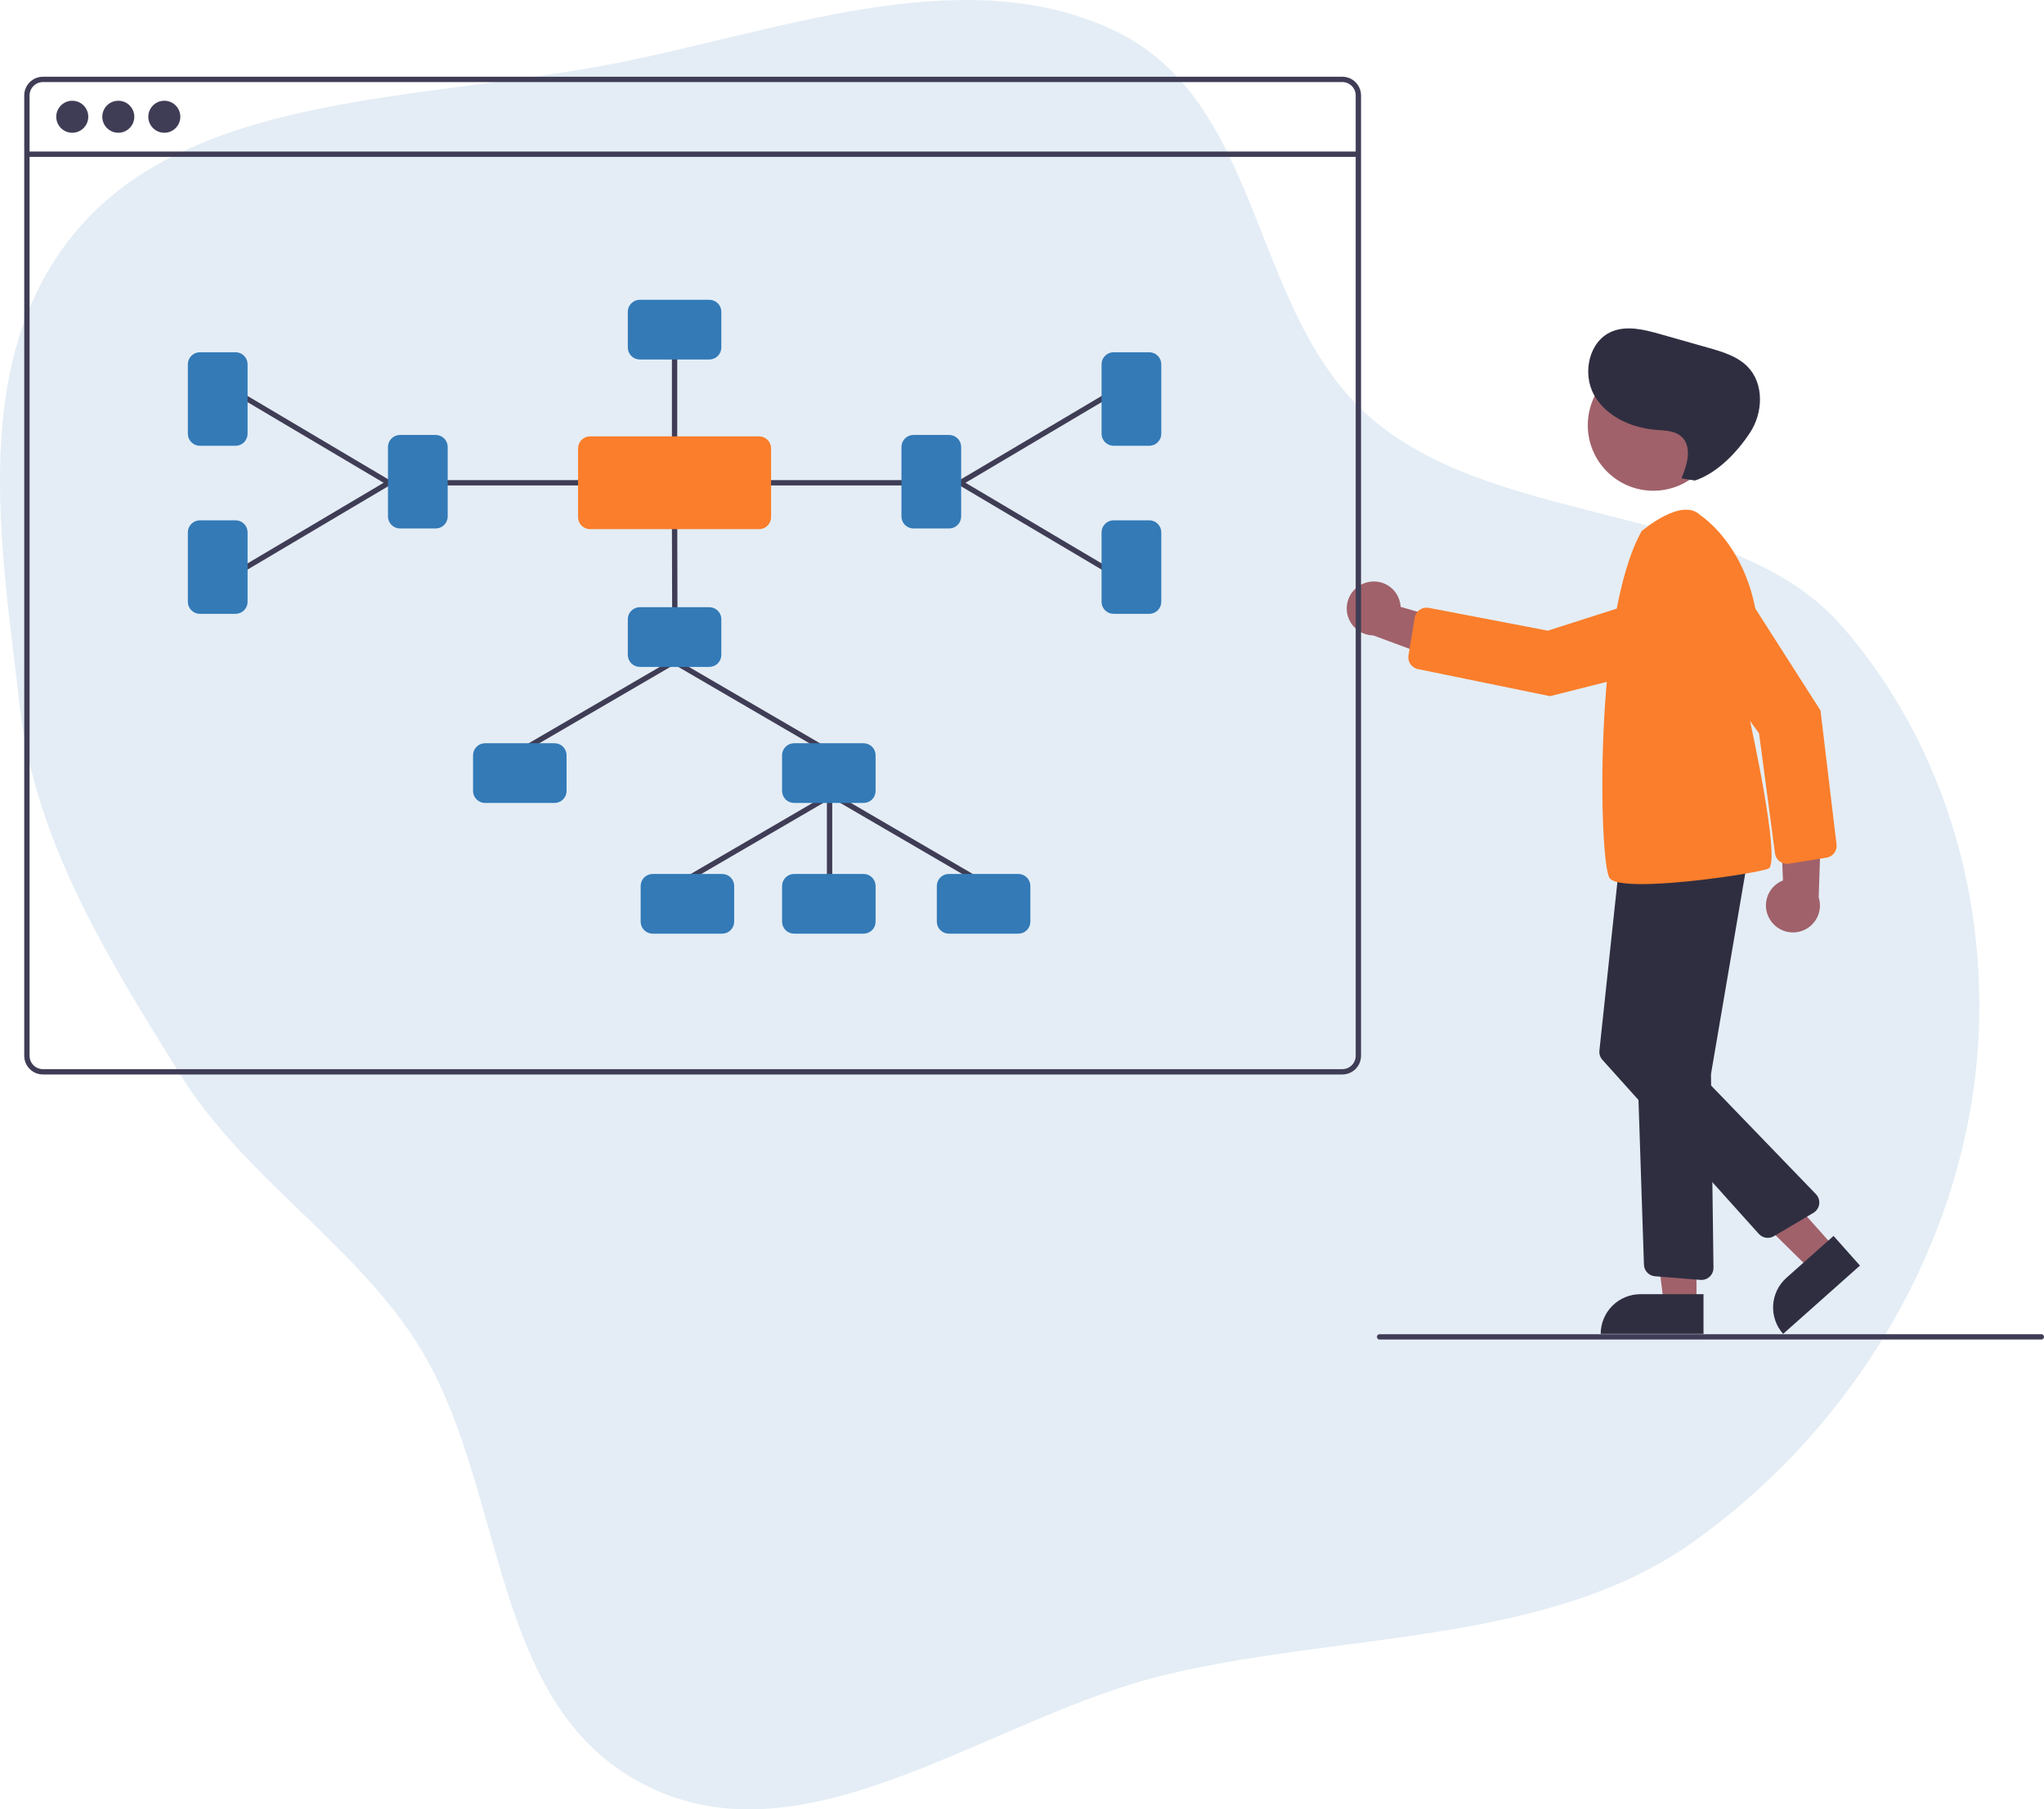<svg width="506" height="448" viewBox="0 0 506 448" fill="none" xmlns="http://www.w3.org/2000/svg">
<path d="M275.278 7.289C313.779 25.116 308.815 78.543 340.713 104.622C372.697 130.772 429.272 124.515 455.916 154.976C484.43 187.576 494.689 232.305 488.057 273.076C481.246 314.946 456.341 355.395 419 381.9C383.164 407.336 332.971 404.068 288.583 414.663C245.888 424.854 201.655 460.876 162.224 443.189C119.792 424.156 126.406 367.374 102.337 331.123C86.407 307.129 60.21 290.955 44.983 266.608C26.824 237.573 8.744 208.408 4.953 175.41C0.26 134.564 -8.421 87.16 20.686 55.143C49.631 23.304 104.481 24.682 149.709 16.181C191.491 8.328 237.447 -10.228 275.278 7.289Z" fill="#337AB7" fill-opacity="0.13"/>
<g clip-path="url(#clip0)">
<path d="M438.143 227.648C437.635 226.821 437.315 225.892 437.205 224.927C437.095 223.962 437.198 222.985 437.506 222.064C437.815 221.143 438.322 220.301 438.991 219.598C439.66 218.894 440.475 218.346 441.379 217.991L440.44 194.406L450.941 200.746L450.222 222.171C450.717 223.729 450.624 225.414 449.959 226.908C449.294 228.402 448.104 229.6 446.615 230.275C445.127 230.95 443.442 231.055 441.88 230.571C440.318 230.087 438.989 229.047 438.143 227.648Z" fill="#A0616A"/>
<path d="M452.158 212.358L442.823 213.85C442.431 213.913 442.03 213.896 441.645 213.801C441.259 213.707 440.897 213.536 440.579 213.299C440.26 213.061 439.993 212.763 439.792 212.421C439.59 212.079 439.46 211.7 439.408 211.306L435.458 181.562L415.943 154.856C415.22 153.867 414.708 152.74 414.437 151.545C414.167 150.351 414.144 149.113 414.37 147.909C414.596 146.705 415.066 145.561 415.752 144.545C416.437 143.53 417.323 142.666 418.356 142.006L418.355 142.006C420.359 140.725 422.79 140.293 425.114 140.805C427.437 141.316 429.461 142.73 430.742 144.734L450.674 175.924L454.641 209.07C454.666 209.282 454.669 209.495 454.649 209.708C454.588 210.364 454.309 210.98 453.858 211.46C453.407 211.94 452.809 212.257 452.158 212.358Z" fill="#FA7E2B"/>
<path d="M419.975 322.756H411.877L408.024 291.521L419.976 291.522L419.975 322.756Z" fill="#A0616A"/>
<path d="M406.092 320.442H421.71V330.276H396.259C396.259 327.668 397.295 325.167 399.139 323.322C400.983 321.478 403.484 320.442 406.092 320.442Z" fill="#2F2E41"/>
<path d="M454.141 308.896L448.091 314.278L425.536 292.039L433.381 285.558L454.141 308.896Z" fill="#A0616A"/>
<path d="M442.231 316.394L453.9 306.014L460.436 313.361L441.42 330.276C440.561 329.312 439.901 328.187 439.478 326.967C439.054 325.747 438.875 324.456 438.95 323.167C439.025 321.878 439.354 320.616 439.917 319.454C440.48 318.292 441.266 317.252 442.231 316.394Z" fill="#2F2E41"/>
<path d="M338.595 144.143C339.541 143.923 340.524 143.913 341.474 144.113C342.424 144.313 343.319 144.72 344.095 145.303C344.871 145.887 345.51 146.634 345.966 147.491C346.422 148.348 346.685 149.295 346.736 150.264L369.41 156.824L360.078 164.784L339.977 157.334C338.342 157.312 336.772 156.691 335.565 155.588C334.358 154.485 333.597 152.978 333.427 151.352C333.257 149.726 333.689 148.094 334.641 146.766C335.594 145.437 337.001 144.504 338.595 144.143V144.143Z" fill="#A0616A"/>
<path d="M409.289 121.508C418.249 121.508 425.512 114.244 425.512 105.285C425.512 96.325 418.249 89.061 409.289 89.061C400.329 89.061 393.065 96.325 393.065 105.285C393.065 114.244 400.329 121.508 409.289 121.508Z" fill="#A0616A"/>
<path d="M420.969 316.908L409.698 316.006C408.969 315.948 408.288 315.624 407.784 315.095C407.28 314.567 406.988 313.871 406.964 313.141L403.818 218.134C403.792 217.4 404.04 216.683 404.513 216.121C404.986 215.559 405.65 215.192 406.378 215.092L428.849 211.957C429.312 211.892 429.784 211.937 430.226 212.089C430.668 212.241 431.068 212.495 431.394 212.831C431.719 213.166 431.961 213.574 432.099 214.02C432.238 214.467 432.269 214.94 432.19 215.4L423.591 265.766C423.567 265.904 423.556 266.045 423.558 266.185L424.178 313.906C424.183 314.299 424.11 314.69 423.963 315.055C423.816 315.421 423.597 315.753 423.321 316.033C423.044 316.313 422.714 316.536 422.351 316.688C421.988 316.839 421.598 316.918 421.204 316.917C421.126 316.917 421.047 316.914 420.969 316.908Z" fill="#2F2E41"/>
<path d="M435.404 305.513L396.684 262.42C396.406 262.11 396.195 261.745 396.067 261.349C395.939 260.952 395.895 260.533 395.939 260.119L400.83 214.274C400.91 213.51 401.283 212.807 401.871 212.313C402.459 211.818 403.216 211.571 403.983 211.624L427.746 213.208C428.2 213.238 428.642 213.372 429.036 213.6C429.43 213.828 429.767 214.143 430.02 214.522C430.273 214.901 430.435 215.332 430.495 215.783C430.555 216.235 430.51 216.694 430.364 217.125L416.126 259.246C415.99 259.648 415.966 260.079 416.059 260.493C416.152 260.907 416.358 261.287 416.653 261.591L449.543 295.677C449.854 296.001 450.089 296.39 450.229 296.817C450.368 297.243 450.409 297.696 450.349 298.141C450.289 298.586 450.128 299.011 449.88 299.385C449.632 299.759 449.302 300.072 448.916 300.301L439.127 306.085C438.536 306.433 437.842 306.566 437.164 306.462C436.485 306.358 435.864 306.022 435.404 305.513L435.404 305.513Z" fill="#2F2E41"/>
<path d="M406.381 131.529C406.381 131.529 416.289 122.942 420.913 127.566C420.913 127.566 442.38 141.107 433.133 178.097C433.133 178.097 441.059 213.766 437.757 215.087C434.454 216.408 401.097 221.362 398.455 217.399C395.813 213.436 394.492 152.666 406.381 131.529Z" fill="#FA7E2B"/>
<path d="M348.675 162.27L350.209 152.942C350.274 152.55 350.416 152.176 350.627 151.84C350.839 151.504 351.116 151.214 351.441 150.987C351.767 150.76 352.134 150.6 352.523 150.517C352.911 150.435 353.312 150.431 353.701 150.505L383.17 156.153L414.673 146.073C415.84 145.7 417.071 145.57 418.29 145.69C419.509 145.811 420.69 146.18 421.761 146.775C422.832 147.37 423.77 148.178 424.516 149.149C425.263 150.12 425.803 151.233 426.103 152.421L426.103 152.421C426.685 154.727 426.327 157.17 425.108 159.213C423.889 161.255 421.908 162.73 419.602 163.312L383.714 172.371L351.011 165.665C350.802 165.622 350.599 165.557 350.404 165.472C349.801 165.206 349.303 164.747 348.99 164.167C348.677 163.588 348.567 162.92 348.675 162.27Z" fill="#FA7E2B"/>
<path d="M416.25 118.444C417.733 115.013 418.988 110.443 416.144 108.017C414.495 106.61 412.119 106.607 409.958 106.432C403.869 105.939 397.602 103.138 394.626 97.803C391.65 92.469 393.312 84.537 398.926 82.13C402.711 80.508 407.049 81.613 411.011 82.736L422.904 86.109C426.438 87.111 430.148 88.216 432.693 90.866C436.75 95.091 436.447 102.235 433.224 107.127C430.001 112.019 425.148 117.121 419.592 118.979L416.25 118.444Z" fill="#2F2E41"/>
<path d="M505.339 331.672H341.526C341.351 331.672 341.183 331.602 341.059 331.478C340.935 331.354 340.866 331.186 340.866 331.011C340.866 330.836 340.935 330.668 341.059 330.544C341.183 330.42 341.351 330.351 341.526 330.351H505.339C505.515 330.351 505.683 330.42 505.807 330.544C505.93 330.668 506 330.836 506 331.011C506 331.186 505.93 331.354 505.807 331.478C505.683 331.602 505.515 331.672 505.339 331.672Z" fill="#3F3D56"/>
<path d="M332.305 19H10.624C9.398 19.001 8.223 19.489 7.356 20.356C6.489 21.223 6.001 22.398 6 23.624V261.417C6.001 262.643 6.489 263.818 7.356 264.685C8.223 265.552 9.398 266.039 10.624 266.041H332.305C333.531 266.039 334.706 265.552 335.573 264.685C336.44 263.818 336.927 262.643 336.929 261.417V23.624C336.927 22.398 336.44 21.223 335.573 20.356C334.706 19.489 333.531 19.001 332.305 19ZM335.608 261.417C335.607 262.293 335.259 263.133 334.64 263.752C334.021 264.371 333.181 264.719 332.305 264.72H10.624C9.748 264.719 8.908 264.371 8.289 263.752C7.669 263.133 7.321 262.293 7.321 261.417V23.624C7.321 22.748 7.669 21.908 8.289 21.289C8.908 20.669 9.748 20.321 10.624 20.321H332.305C333.181 20.321 334.021 20.669 334.64 21.289C335.259 21.908 335.607 22.748 335.608 23.624V261.417Z" fill="#3F3D56"/>
<path d="M336.268 37.522H6.661V38.843H336.268V37.522Z" fill="#3F3D56"/>
<path d="M17.89 32.871C20.078 32.871 21.853 31.097 21.853 28.908C21.853 26.719 20.078 24.945 17.89 24.945C15.701 24.945 13.926 26.719 13.926 28.908C13.926 31.097 15.701 32.871 17.89 32.871Z" fill="#3F3D56"/>
<path d="M29.284 32.871C31.473 32.871 33.247 31.097 33.247 28.908C33.247 26.719 31.473 24.945 29.284 24.945C27.095 24.945 25.321 26.719 25.321 28.908C25.321 31.097 27.095 32.871 29.284 32.871Z" fill="#3F3D56"/>
<path d="M40.678 32.871C42.867 32.871 44.641 31.097 44.641 28.908C44.641 26.719 42.867 24.945 40.678 24.945C38.489 24.945 36.715 26.719 36.715 28.908C36.715 31.097 38.489 32.871 40.678 32.871Z" fill="#3F3D56"/>
<path d="M205.365 224.628C205.19 224.628 205.022 224.559 204.898 224.435C204.774 224.311 204.704 224.143 204.704 223.968V196.886C204.704 196.71 204.774 196.542 204.898 196.419C205.022 196.295 205.19 196.225 205.365 196.225C205.54 196.225 205.708 196.295 205.832 196.419C205.956 196.542 206.026 196.71 206.026 196.886V223.968C206.026 224.143 205.956 224.311 205.832 224.435C205.708 224.559 205.54 224.628 205.365 224.628Z" fill="#3F3D56"/>
<path d="M204.46 186.317C204.343 186.317 204.228 186.286 204.128 186.228L166.599 164.361C166.448 164.273 166.338 164.128 166.294 163.959C166.249 163.79 166.274 163.61 166.362 163.458C166.45 163.307 166.594 163.197 166.764 163.152C166.933 163.107 167.113 163.132 167.264 163.219L204.793 185.086C204.918 185.159 205.016 185.271 205.071 185.406C205.126 185.54 205.136 185.689 205.098 185.829C205.06 185.969 204.977 186.093 204.861 186.181C204.746 186.27 204.605 186.317 204.46 186.317Z" fill="#3F3D56"/>
<path d="M129.404 186.317C129.259 186.317 129.117 186.269 129.002 186.181C128.887 186.093 128.804 185.969 128.766 185.829C128.728 185.689 128.737 185.54 128.792 185.406C128.847 185.271 128.945 185.159 129.071 185.086L166.599 163.219C166.751 163.132 166.93 163.108 167.099 163.153C167.268 163.198 167.412 163.308 167.5 163.459C167.588 163.61 167.613 163.79 167.568 163.959C167.524 164.128 167.415 164.272 167.264 164.361L129.736 186.227C129.635 186.286 129.521 186.317 129.404 186.317Z" fill="#3F3D56"/>
<path d="M243.431 219.344C243.315 219.344 243.2 219.313 243.099 219.254L205.571 197.388C205.42 197.3 205.31 197.155 205.265 196.986C205.221 196.816 205.245 196.636 205.333 196.485C205.422 196.334 205.566 196.224 205.735 196.179C205.904 196.134 206.084 196.158 206.236 196.246L243.764 218.113C243.89 218.186 243.988 218.298 244.043 218.432C244.098 218.567 244.107 218.716 244.069 218.856C244.032 218.996 243.948 219.12 243.833 219.208C243.718 219.296 243.576 219.344 243.431 219.344V219.344Z" fill="#3F3D56"/>
<path d="M168.376 219.344C168.23 219.344 168.089 219.296 167.974 219.208C167.858 219.12 167.775 218.996 167.737 218.856C167.699 218.716 167.709 218.567 167.764 218.432C167.819 218.298 167.917 218.186 168.043 218.112L205.571 196.246C205.722 196.159 205.902 196.135 206.071 196.18C206.24 196.225 206.384 196.335 206.472 196.486C206.56 196.637 206.584 196.817 206.54 196.986C206.496 197.155 206.387 197.299 206.236 197.388L168.708 219.254C168.607 219.313 168.492 219.344 168.376 219.344Z" fill="#3F3D56"/>
<path d="M167.054 152.63C166.879 152.63 166.711 152.56 166.587 152.437C166.464 152.313 166.394 152.146 166.393 151.971L166.332 127.936C166.332 127.849 166.349 127.763 166.382 127.683C166.415 127.603 166.463 127.53 166.525 127.468C166.586 127.407 166.658 127.358 166.739 127.325C166.819 127.291 166.904 127.274 166.991 127.274H166.993C167.168 127.274 167.335 127.343 167.459 127.467C167.583 127.59 167.653 127.758 167.653 127.933L167.714 151.968C167.715 152.054 167.698 152.14 167.665 152.221C167.632 152.301 167.583 152.374 167.522 152.435C167.461 152.497 167.388 152.546 167.308 152.579C167.228 152.612 167.142 152.63 167.056 152.63L167.054 152.63Z" fill="#3F3D56"/>
<path d="M175.597 165.125H158.389C157.601 165.124 156.845 164.81 156.288 164.253C155.731 163.696 155.417 162.94 155.416 162.152V153.313C155.417 152.525 155.731 151.77 156.288 151.212C156.845 150.655 157.601 150.342 158.389 150.341H175.597C176.385 150.342 177.141 150.655 177.698 151.212C178.255 151.77 178.568 152.525 178.569 153.313V162.152C178.568 162.94 178.255 163.696 177.698 164.253C177.141 164.81 176.385 165.124 175.597 165.125Z" fill="#337AB7"/>
<path d="M147.116 120.195H110.5C110.325 120.195 110.157 120.125 110.033 120.001C109.909 119.877 109.839 119.709 109.839 119.534C109.839 119.359 109.909 119.191 110.033 119.067C110.157 118.943 110.325 118.874 110.5 118.874H147.116C147.291 118.874 147.459 118.943 147.583 119.067C147.707 119.191 147.776 119.359 147.776 119.534C147.776 119.709 147.707 119.877 147.583 120.001C147.459 120.125 147.291 120.195 147.116 120.195Z" fill="#3F3D56"/>
<path d="M166.993 110.76C166.818 110.76 166.65 110.691 166.526 110.567C166.402 110.443 166.332 110.275 166.332 110.1V87.237C166.332 87.061 166.402 86.894 166.526 86.77C166.65 86.646 166.818 86.576 166.993 86.576C167.168 86.576 167.336 86.646 167.46 86.77C167.584 86.894 167.653 87.061 167.653 87.237V110.1C167.653 110.275 167.584 110.443 167.46 110.567C167.336 110.691 167.168 110.76 166.993 110.76Z" fill="#3F3D56"/>
<path d="M96.254 120.195C96.135 120.195 96.019 120.163 95.918 120.102L60.371 99.034C60.221 98.944 60.112 98.799 60.069 98.629C60.026 98.46 60.051 98.28 60.141 98.13C60.23 97.979 60.375 97.87 60.544 97.827C60.714 97.783 60.894 97.809 61.044 97.897L96.591 118.966C96.716 119.04 96.812 119.152 96.867 119.287C96.921 119.421 96.93 119.569 96.891 119.709C96.853 119.849 96.77 119.972 96.654 120.06C96.539 120.147 96.398 120.195 96.254 120.195Z" fill="#3F3D56"/>
<path d="M60.708 141.263C60.563 141.263 60.422 141.216 60.307 141.128C60.192 141.04 60.109 140.917 60.071 140.777C60.032 140.638 60.041 140.489 60.095 140.355C60.149 140.221 60.246 140.108 60.371 140.034L95.918 118.966C96.068 118.877 96.248 118.851 96.418 118.894C96.588 118.938 96.733 119.047 96.823 119.197C96.912 119.348 96.938 119.528 96.894 119.698C96.851 119.868 96.742 120.013 96.591 120.102L61.044 141.171C60.943 141.231 60.826 141.263 60.708 141.263Z" fill="#3F3D56"/>
<path d="M107.858 130.849H99.019C98.231 130.848 97.475 130.535 96.918 129.977C96.361 129.42 96.047 128.665 96.046 127.877V110.668C96.047 109.88 96.361 109.125 96.918 108.568C97.475 108.01 98.231 107.697 99.019 107.696H107.858C108.646 107.697 109.401 108.01 109.958 108.568C110.516 109.125 110.829 109.88 110.83 110.668V127.877C110.829 128.665 110.516 129.42 109.958 129.977C109.401 130.535 108.646 130.848 107.858 130.849Z" fill="#337AB7"/>
<path d="M175.597 89.014H158.389C157.601 89.013 156.845 88.7 156.288 88.142C155.731 87.585 155.417 86.83 155.416 86.042V77.202C155.417 76.414 155.731 75.659 156.288 75.102C156.845 74.544 157.601 74.231 158.389 74.23H175.597C176.385 74.231 177.141 74.544 177.698 75.102C178.255 75.659 178.568 76.414 178.569 77.202V86.042C178.568 86.83 178.255 87.585 177.698 88.142C177.141 88.7 176.385 89.013 175.597 89.014Z" fill="#337AB7"/>
<path d="M58.317 110.372H49.478C48.69 110.372 47.935 110.058 47.377 109.501C46.82 108.944 46.507 108.188 46.506 107.4V90.192C46.507 89.404 46.82 88.648 47.377 88.091C47.935 87.534 48.69 87.22 49.478 87.219H58.317C59.105 87.22 59.861 87.534 60.418 88.091C60.975 88.648 61.289 89.404 61.29 90.192V107.4C61.289 108.188 60.975 108.944 60.418 109.501C59.861 110.058 59.105 110.372 58.317 110.372Z" fill="#337AB7"/>
<path d="M58.317 151.986H49.478C48.69 151.985 47.935 151.672 47.377 151.115C46.82 150.557 46.507 149.802 46.506 149.014V131.806C46.507 131.018 46.82 130.262 47.377 129.705C47.935 129.148 48.69 128.834 49.478 128.833H58.317C59.105 128.834 59.861 129.148 60.418 129.705C60.975 130.262 61.289 131.018 61.29 131.806V149.014C61.289 149.802 60.975 150.557 60.418 151.115C59.861 151.672 59.105 151.985 58.317 151.986Z" fill="#337AB7"/>
<path d="M223.486 120.195H186.87C186.695 120.195 186.527 120.125 186.403 120.001C186.279 119.877 186.209 119.709 186.209 119.534C186.209 119.359 186.279 119.191 186.403 119.067C186.527 118.943 186.695 118.874 186.87 118.874H223.486C223.661 118.874 223.829 118.943 223.953 119.067C224.077 119.191 224.146 119.359 224.146 119.534C224.146 119.709 224.077 119.877 223.953 120.001C223.829 120.125 223.661 120.195 223.486 120.195Z" fill="#3F3D56"/>
<path d="M237.732 120.195C237.587 120.195 237.446 120.147 237.331 120.06C237.216 119.972 237.133 119.849 237.094 119.709C237.056 119.569 237.065 119.421 237.119 119.287C237.173 119.152 237.27 119.04 237.395 118.966L272.941 97.897C273.016 97.853 273.099 97.824 273.184 97.812C273.27 97.799 273.358 97.804 273.442 97.826C273.526 97.847 273.605 97.885 273.674 97.937C273.744 97.989 273.802 98.054 273.846 98.129C273.891 98.204 273.92 98.286 273.932 98.372C273.944 98.458 273.94 98.546 273.918 98.629C273.897 98.713 273.859 98.793 273.807 98.862C273.755 98.931 273.689 98.99 273.615 99.034L238.068 120.103C237.966 120.163 237.85 120.195 237.732 120.195Z" fill="#3F3D56"/>
<path d="M273.277 141.263C273.159 141.263 273.043 141.231 272.941 141.171L237.395 120.102C237.244 120.013 237.135 119.868 237.091 119.698C237.048 119.528 237.074 119.348 237.163 119.197C237.252 119.047 237.398 118.938 237.568 118.894C237.737 118.851 237.917 118.876 238.068 118.966L273.615 140.034C273.739 140.108 273.836 140.221 273.891 140.355C273.945 140.489 273.953 140.638 273.915 140.777C273.877 140.917 273.794 141.04 273.678 141.128C273.563 141.216 273.422 141.263 273.277 141.263V141.263Z" fill="#3F3D56"/>
<path d="M234.967 130.849H226.128C225.34 130.848 224.584 130.535 224.027 129.977C223.47 129.42 223.157 128.665 223.156 127.877V110.668C223.157 109.88 223.47 109.125 224.027 108.568C224.584 108.01 225.34 107.697 226.128 107.696H234.967C235.755 107.697 236.511 108.01 237.068 108.568C237.625 109.125 237.938 109.88 237.939 110.668V127.877C237.938 128.665 237.625 129.42 237.068 129.977C236.511 130.535 235.755 130.848 234.967 130.849Z" fill="#337AB7"/>
<path d="M284.507 110.372H275.668C274.88 110.372 274.125 110.058 273.568 109.501C273.01 108.944 272.697 108.188 272.696 107.4V90.192C272.697 89.404 273.01 88.648 273.568 88.091C274.125 87.534 274.88 87.22 275.668 87.219H284.507C285.295 87.22 286.051 87.534 286.608 88.091C287.165 88.648 287.479 89.404 287.48 90.192V107.4C287.479 108.188 287.165 108.944 286.608 109.501C286.051 110.058 285.295 110.372 284.507 110.372Z" fill="#337AB7"/>
<path d="M284.507 151.986H275.668C274.88 151.985 274.125 151.672 273.568 151.115C273.01 150.557 272.697 149.802 272.696 149.014V131.806C272.697 131.018 273.01 130.262 273.568 129.705C274.125 129.148 274.88 128.834 275.668 128.833H284.507C285.295 128.834 286.051 129.148 286.608 129.705C287.165 130.262 287.479 131.018 287.48 131.806V149.014C287.479 149.802 287.165 150.557 286.608 151.115C286.051 151.672 285.295 151.985 284.507 151.986Z" fill="#337AB7"/>
<path d="M137.286 198.812H120.078C119.289 198.811 118.534 198.497 117.977 197.94C117.419 197.383 117.106 196.627 117.105 195.839V187C117.106 186.212 117.419 185.457 117.977 184.9C118.534 184.342 119.289 184.029 120.078 184.028H137.286C138.074 184.029 138.829 184.342 139.387 184.9C139.944 185.457 140.257 186.212 140.258 187V195.839C140.257 196.627 139.944 197.383 139.387 197.94C138.829 198.497 138.074 198.811 137.286 198.812Z" fill="#337AB7"/>
<path d="M213.786 198.812H196.578C195.79 198.811 195.034 198.497 194.477 197.94C193.92 197.383 193.606 196.627 193.605 195.839V187C193.606 186.212 193.92 185.457 194.477 184.9C195.034 184.342 195.79 184.029 196.578 184.028H213.786C214.574 184.029 215.329 184.342 215.887 184.9C216.444 185.457 216.757 186.212 216.758 187V195.839C216.757 196.627 216.444 197.383 215.887 197.94C215.329 198.497 214.574 198.811 213.786 198.812Z" fill="#337AB7"/>
<path d="M178.777 231.178H161.569C160.781 231.177 160.025 230.864 159.468 230.307C158.911 229.749 158.598 228.994 158.597 228.206V219.367C158.598 218.579 158.911 217.823 159.468 217.266C160.025 216.709 160.781 216.395 161.569 216.395H178.777C179.565 216.395 180.321 216.709 180.878 217.266C181.435 217.823 181.749 218.579 181.75 219.367V228.206C181.749 228.994 181.435 229.749 180.878 230.307C180.321 230.864 179.565 231.177 178.777 231.178Z" fill="#337AB7"/>
<path d="M252.097 231.178H234.889C234.101 231.177 233.345 230.864 232.788 230.307C232.231 229.749 231.917 228.994 231.916 228.206V219.367C231.917 218.579 232.231 217.823 232.788 217.266C233.345 216.709 234.101 216.395 234.889 216.395H252.097C252.885 216.395 253.641 216.709 254.198 217.266C254.755 217.823 255.069 218.579 255.069 219.367V228.206C255.069 228.994 254.755 229.749 254.198 230.307C253.641 230.864 252.885 231.177 252.097 231.178Z" fill="#337AB7"/>
<path d="M213.786 231.178H196.578C195.79 231.177 195.034 230.864 194.477 230.307C193.92 229.749 193.606 228.994 193.605 228.206V219.367C193.606 218.579 193.92 217.823 194.477 217.266C195.034 216.709 195.79 216.395 196.578 216.395H213.786C214.574 216.395 215.329 216.709 215.887 217.266C216.444 217.823 216.757 218.579 216.758 219.367V228.206C216.757 228.994 216.444 229.749 215.887 230.307C215.329 230.864 214.574 231.177 213.786 231.178Z" fill="#337AB7"/>
<path d="M187.912 131.025H146.074C145.286 131.024 144.531 130.71 143.973 130.153C143.416 129.596 143.103 128.84 143.102 128.052V111.016C143.103 110.228 143.416 109.472 143.973 108.915C144.531 108.358 145.286 108.044 146.074 108.043H187.912C188.7 108.044 189.455 108.358 190.012 108.915C190.57 109.472 190.883 110.228 190.884 111.016V128.052C190.883 128.84 190.57 129.596 190.012 130.153C189.455 130.711 188.7 131.024 187.912 131.025Z" fill="#FA7E2B"/>
</g>
<defs>
<clipPath id="clip0">
<rect width="500" height="312.672" fill="white" transform="translate(6 19)"/>
</clipPath>
</defs>
</svg>
